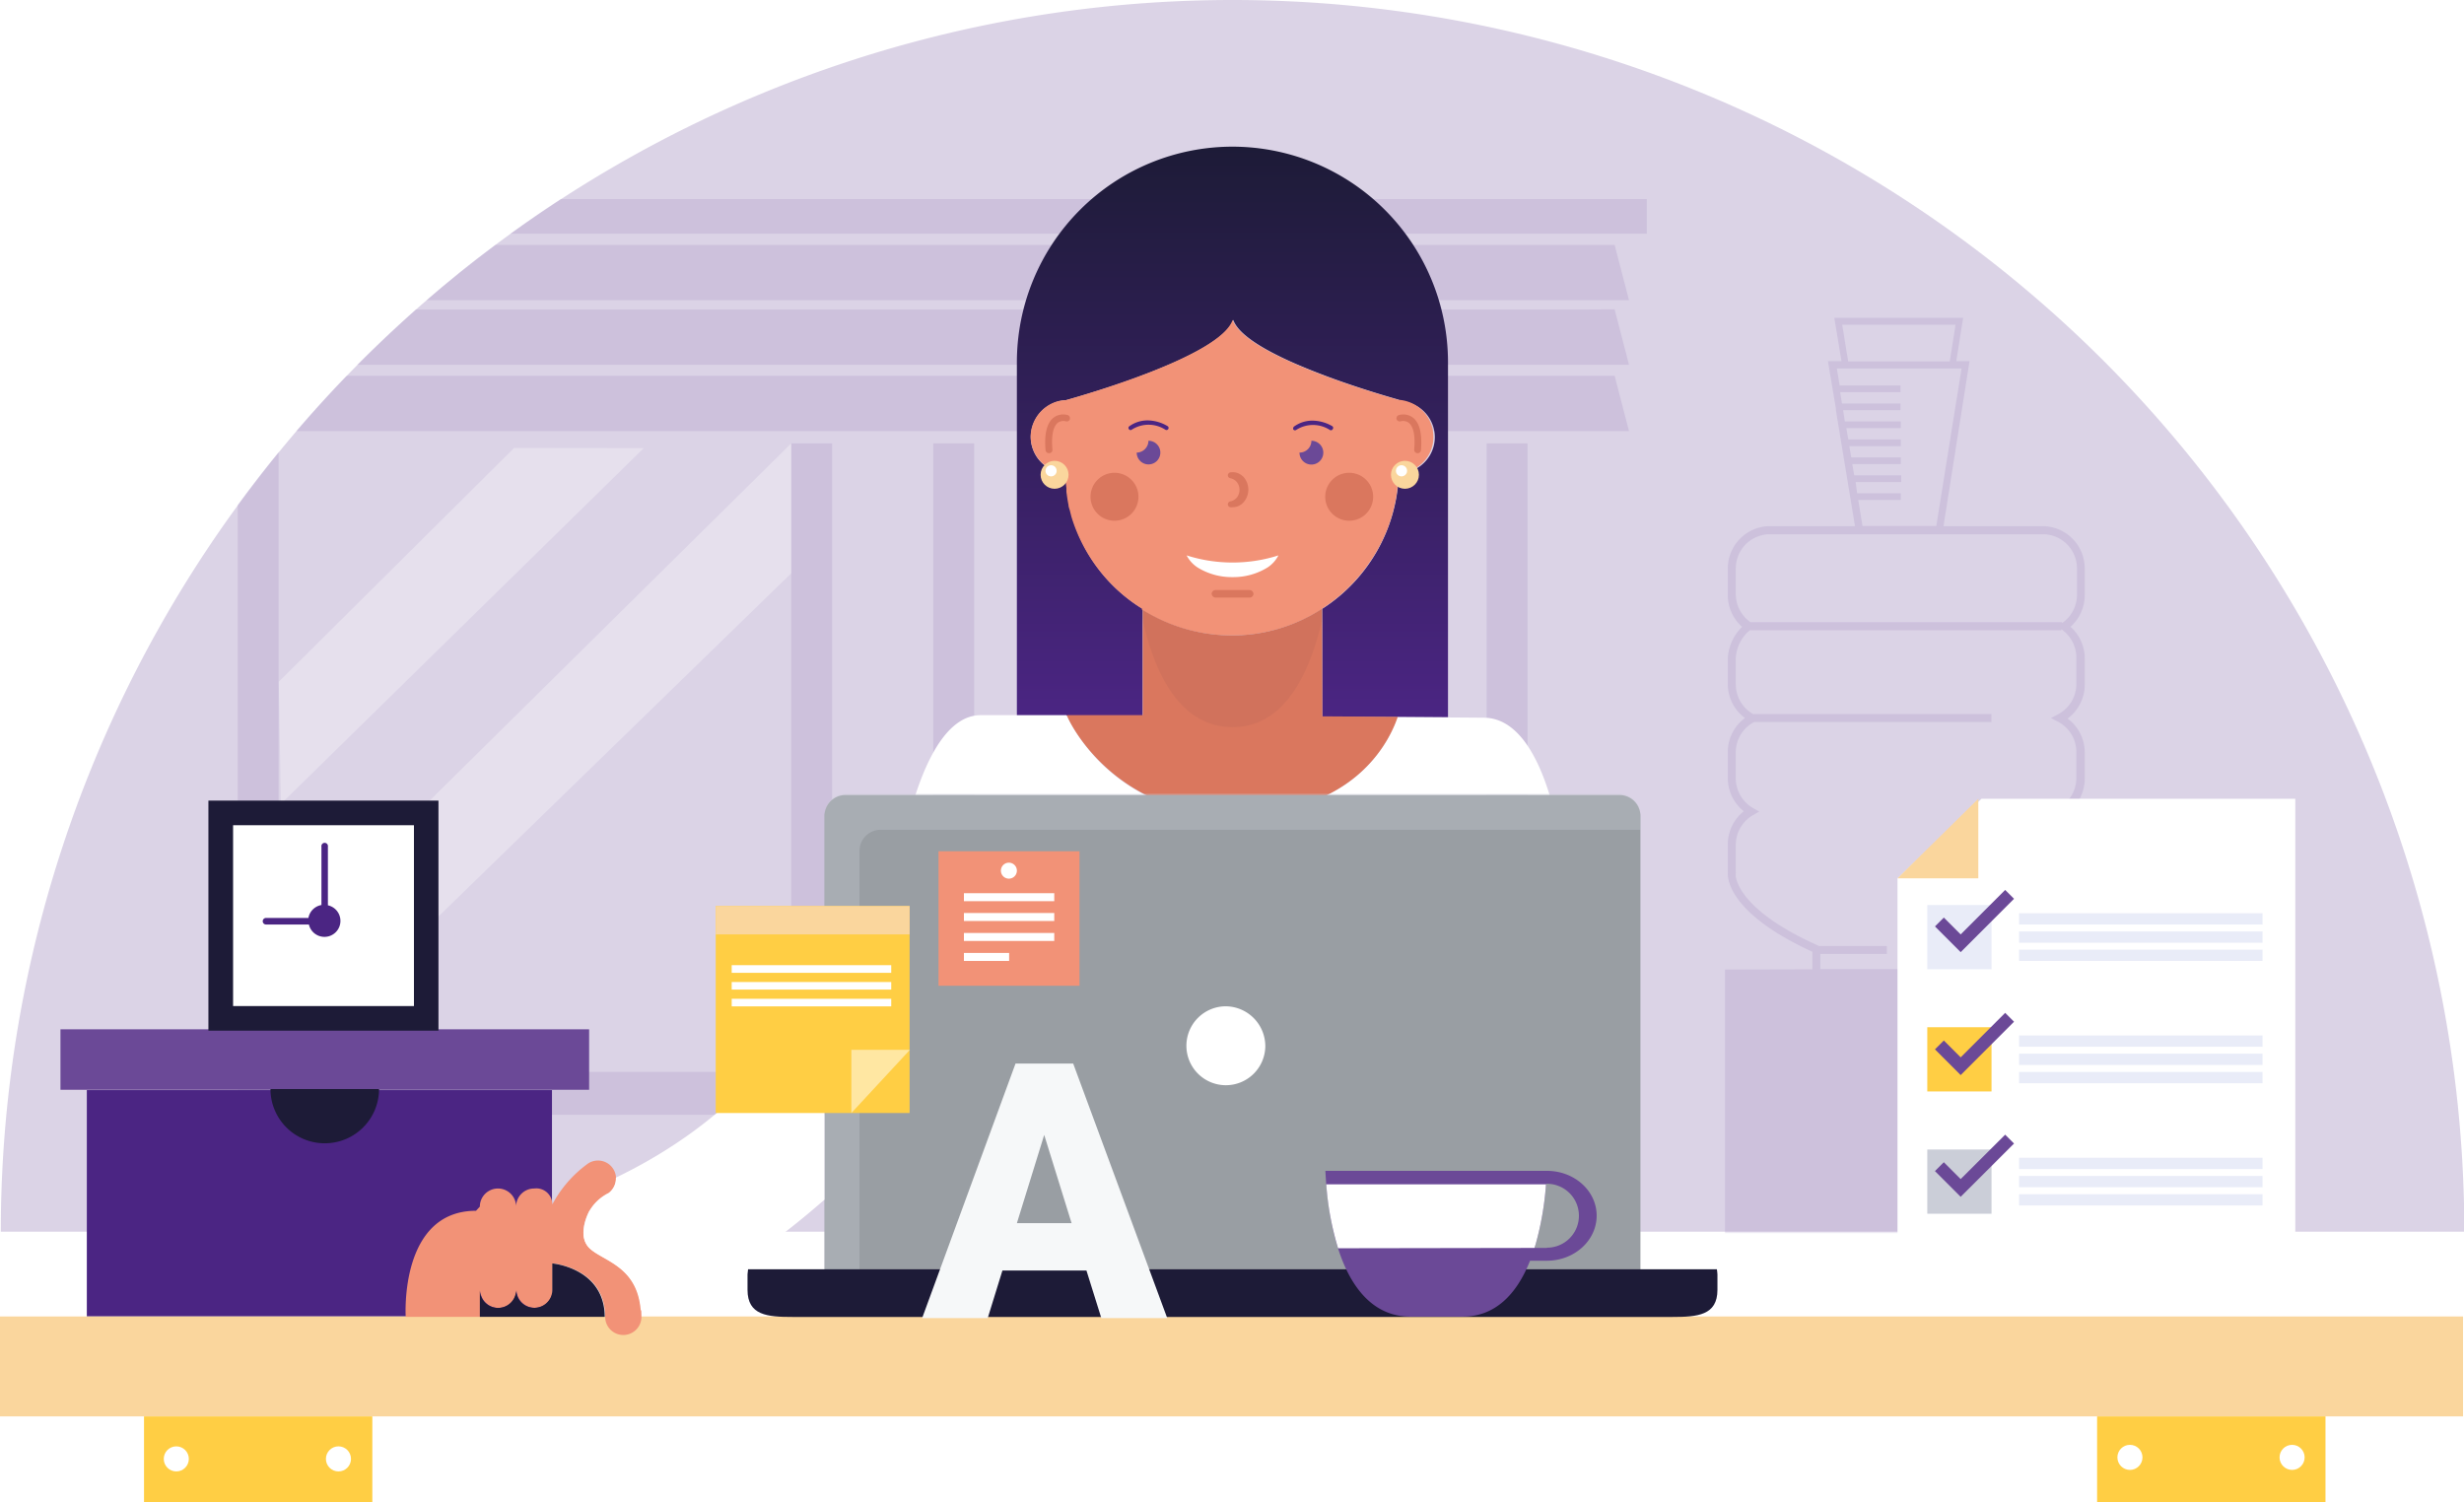 <svg id="Layer" xmlns="http://www.w3.org/2000/svg" xmlns:xlink="http://www.w3.org/1999/xlink" viewBox="0 0 308.46 188.04"><defs><style>.cls-1{fill:none;}.cls-11,.cls-2,.cls-6{fill:#fff;}.cls-3{opacity:0.2;}.cls-4,.cls-5{fill:#4b2583;}.cls-5{opacity:0.1;}.cls-17,.cls-6{opacity:0.3;}.cls-7{fill:#6b4997;}.cls-19,.cls-8{fill:#1d1b37;}.cls-9{fill:url(#Névtelen_színátmenet_50);}.cls-10,.cls-18{fill:#f29277;}.cls-10,.cls-11,.cls-15{fill-rule:evenodd;}.cls-12{fill:#fad69d;}.cls-13{fill:#ffce44;}.cls-14,.cls-15{fill:#da775e;}.cls-16{fill:#999ea3;}.cls-17,.cls-21{fill:#cbced8;}.cls-19{opacity:0.05;}.cls-20{fill:#e9ecf8;}.cls-22{opacity:0.5;fill:url(#Új_mintázatos_színtár_1);}.cls-23{fill:url(#Új_mintázatos_színtár_1-3);}.cls-24{fill:#f6f8f9;}</style><linearGradient id="Névtelen_színátmenet_50" x1="167.96" y1="112.15" x2="167.96" y2="40.7" gradientUnits="userSpaceOnUse"><stop offset="0" stop-color="#4b2583"/><stop offset="1" stop-color="#1d1b37"/></linearGradient><pattern id="Új_mintázatos_színtár_1" data-name="Új mintázatos színtár 1" width="38.25" height="55" patternTransform="translate(-53.61 -2.47) scale(1.09)" patternUnits="userSpaceOnUse" viewBox="0 0 38.24 55"><rect class="cls-1" width="38.25" height="55"/><rect class="cls-2" width="38.25" height="55"/></pattern><pattern id="Új_mintázatos_színtár_1-3" data-name="Új mintázatos színtár 1" width="38.25" height="55" patternTransform="translate(-23.36 14.86) scale(1.35)" patternUnits="userSpaceOnUse" viewBox="0 0 38.24 55"><rect class="cls-1" width="38.25" height="55"/><rect class="cls-2" width="38.25" height="55"/></pattern></defs><title>eezy_18</title><g id="_Csoport_" data-name="&lt;Csoport&gt;" class="cls-3"><g id="_Csoport_2" data-name="&lt;Csoport&gt;"><path id="_Görbe_" data-name="&lt;Görbe&gt;" class="cls-4" d="M168,22.34a154.2,154.2,0,0,0-154.2,154.2h308.4A154.2,154.2,0,0,0,168,22.34Z" transform="translate(-13.7 -22.34)"/></g></g><path class="cls-5" d="M83.89,47.26c-2.14,1.4-4.24,2.84-6.31,4.34H219.86V47.26Z" transform="translate(-13.7 -22.34)"/><path class="cls-5" d="M77.92,69.38H57.08q-3.26,3.38-6.3,6.93H217.63l-1.8-6.93Z" transform="translate(-13.7 -22.34)"/><path class="cls-5" d="M212,61.09H65.75Q62,64.44,58.42,68H217.63l-1.8-6.93Z" transform="translate(-13.7 -22.34)"/><path class="cls-5" d="M75.71,53c-3,2.2-5.83,4.52-8.61,6.92H217.63L215.83,53Z" transform="translate(-13.7 -22.34)"/><polygon class="cls-5" points="186.11 55.51 186.11 68.46 186.11 134.19 168.16 134.19 150.68 134.19 121.95 134.19 121.95 61.54 121.95 55.51 116.83 55.51 116.83 139.56 191.23 139.56 191.23 55.51 188.94 55.51 186.11 55.51"/><path class="cls-5" d="M112.75,156.53H48.58V78.93q-2.64,3.24-5.12,6.62V161.9h74.41V77.85h-5.12Z" transform="translate(-13.7 -22.34)"/><polygon class="cls-6" points="99.05 55.51 99.05 71.77 34.89 134.19 34.89 118.9 99.05 55.51"/><polygon class="cls-6" points="64.36 56.08 80.59 56.1 35.16 100.65 34.9 85.35 64.36 56.08"/><g id="box"><rect class="cls-7" x="7.57" y="128.86" width="66.18" height="7.57"/><rect class="cls-4" x="10.87" y="136.47" width="58.23" height="28.34"/><path class="cls-8" d="M54.36,165.47a6.79,6.79,0,0,0,6.79-6.79H47.56A6.79,6.79,0,0,0,54.36,165.47Z" transform="translate(-13.7 -22.34)"/></g><path class="cls-8" d="M39.79,122.57v28.8h28.8v-28.8Z" transform="translate(-13.7 -22.34)"/><path class="cls-9" d="M168,40.7a27,27,0,0,0-27,27v44.23h6.23l9.51,0V98.55a20,20,0,0,1-9.6-17h0a4.5,4.5,0,0,1-4.4-4.49,4.64,4.64,0,0,1,4.41-4.62c2-.55,19.38-5.49,20.94-10.06,1.52,4.44,18,9.23,20.73,10v.19a4.49,4.49,0,0,1,0,9v-.51a20.87,20.87,0,0,1-9.59,17.5v13.5l9.44.06,6.3,0V67.68A27,27,0,0,0,168,40.7ZM147.12,62.42V62.3h0A.5.5,0,0,0,147.12,62.42Z" transform="translate(-13.7 -22.34)"/><path class="cls-10" d="M179.2,98.55c.31-.2.62-.42.92-.63l.37-.28c.5-.38,1-.78,1.43-1.19l.38-.34.72-.73c.16-.16.31-.34.46-.51.33-.36.64-.73.94-1.12.17-.23.35-.45.51-.69s.32-.45.47-.68c.27-.41.53-.83.77-1.26l.29-.55c.18-.36.36-.72.52-1.08l.24-.53q.32-.76.57-1.56c.05-.15.09-.31.14-.46.14-.49.27-1,.38-1.48,0-.1.05-.2.07-.31a17.35,17.35,0,0,0,.27-1.78c0-.14,0-.29,0-.43.05-.63.09-1.25.09-1.89v.51a4.49,4.49,0,0,0,4.4-4.49,4.66,4.66,0,0,0-4.4-4.68h0c-2.74-.77-19.21-5.56-20.73-10-1.56,4.57-19,9.51-20.94,10.06l-.19,0a4,4,0,0,0-.85.15A4.66,4.66,0,0,0,142.72,77a4.6,4.6,0,0,0,4.39,4.55h0c0,.63,0,1.25.09,1.87,0,.15,0,.31,0,.46.07.57.15,1.12.26,1.67,0,.24.11.47.17.7s.13.53.2.79a20.6,20.6,0,0,0,8.83,11.5v.15A21.22,21.22,0,0,0,168,101.89a20.67,20.67,0,0,0,11.24-3.34Z" transform="translate(-13.7 -22.34)"/><path class="cls-7" d="M177.87,77.54h0A1.48,1.48,0,0,1,176.38,79h0a1.49,1.49,0,1,0,1.49-1.48Z" transform="translate(-13.7 -22.34)"/><path class="cls-7" d="M157.47,77.54h0A1.49,1.49,0,0,1,156,79h0a1.48,1.48,0,1,0,1.48-1.48Z" transform="translate(-13.7 -22.34)"/><path class="cls-2" d="M168.25,92.76h-.51a18.73,18.73,0,0,1-5.49-.89,4,4,0,0,0,1.4,1.53,8.14,8.14,0,0,0,4.24,1.19h.22a8.14,8.14,0,0,0,4.24-1.19,3.93,3.93,0,0,0,1.39-1.53A18.68,18.68,0,0,1,168.25,92.76Z" transform="translate(-13.7 -22.34)"/><path class="cls-11" d="M207.69,121.87c-1.51-4.92-4.06-9.68-8.26-9.68l-10.79-.08a17,17,0,0,1-8.85,9.76Z" transform="translate(-13.7 -22.34)"/><path class="cls-11" d="M157.06,121.87a22.32,22.32,0,0,1-9.85-10l-10.73,0c-3.91,0-6.53,4.91-8.18,10Z" transform="translate(-13.7 -22.34)"/><polygon class="cls-12" points="308.34 164.81 308.34 177.32 295.51 177.32 271.31 177.32 254.47 177.32 53.88 177.32 37.03 177.32 12.83 177.32 0 177.32 0 164.81 308.34 164.81"/><polygon class="cls-13" points="46.61 177.32 46.61 188.04 43.37 188.04 21.27 188.04 18.03 188.04 18.03 177.32 46.61 177.32"/><polygon class="cls-13" points="291.12 177.32 291.12 188.04 287.87 188.04 265.77 188.04 262.53 188.04 262.53 177.32 291.12 177.32"/><circle class="cls-2" cx="22.07" cy="182.64" r="1.57"/><circle class="cls-2" cx="42.37" cy="182.64" r="1.57"/><circle class="cls-2" cx="266.64" cy="182.45" r="1.57"/><circle class="cls-2" cx="286.94" cy="182.45" r="1.57"/><path id="Ellipse_3" data-name="Ellipse 3" class="cls-14" d="M182.6,81.53a3,3,0,1,1-3,3A3,3,0,0,1,182.6,81.53Z" transform="translate(-13.7 -22.34)"/><path id="Ellipse_3_copy" data-name="Ellipse 3 copy" class="cls-14" d="M153.22,81.53a3,3,0,1,1-3,3A3,3,0,0,1,153.22,81.53Z" transform="translate(-13.7 -22.34)"/><path class="cls-14" d="M169.31,82a1.8,1.8,0,0,0-1.59-.52.37.37,0,0,0,0,.73,1.42,1.42,0,0,1,.83.5,1.57,1.57,0,0,1,0,1.9,1.42,1.42,0,0,1-.83.5.37.37,0,0,0,0,.73,1.53,1.53,0,0,0,.3,0,1.83,1.83,0,0,0,1.28-.54,2.39,2.39,0,0,0,0-3.33Z" transform="translate(-13.7 -22.34)"/><path class="cls-4" d="M159.87,75.69a5,5,0,0,0-2.5-.72,3.91,3.91,0,0,0-2.29.73.25.25,0,0,0-.11.17.29.29,0,0,0,.05.2.34.34,0,0,0,.17.11.25.25,0,0,0,.19-.05,3.88,3.88,0,0,1,4.2,0,.26.26,0,0,0,.37-.08A.26.26,0,0,0,159.87,75.69Z" transform="translate(-13.7 -22.34)"/><path class="cls-4" d="M180.48,75.69A5,5,0,0,0,178,75a3.88,3.88,0,0,0-2.29.73.25.25,0,0,0-.11.17.28.28,0,0,0,0,.2.34.34,0,0,0,.17.11.29.29,0,0,0,.2-.05,3.88,3.88,0,0,1,4.2,0,.25.25,0,0,0,.36-.08A.26.26,0,0,0,180.48,75.69Z" transform="translate(-13.7 -22.34)"/><path class="cls-15" d="M179.2,98.55A20.67,20.67,0,0,1,168,101.89a21.22,21.22,0,0,1-11.24-3.19v13.17l-9.51,0c.69,1.82,6.6,12.46,20.75,12.46,16.12,0,20-10.27,20.68-12.25l-9.44-.06Z" transform="translate(-13.7 -22.34)"/><path class="cls-16" d="M119.49,181.41h99.57V124.54a2.62,2.62,0,0,0-2.57-2.67h-97a2.63,2.63,0,0,0-2.58,2.67v56.87Z" transform="translate(-13.7 -22.34)"/><path class="cls-17" d="M121.3,128.9a2.64,2.64,0,0,1,2.59-2.68h95.17v-1.84a2.63,2.63,0,0,0-2.57-2.68h-97a2.63,2.63,0,0,0-2.58,2.68v56.86h4.39Z" transform="translate(-13.7 -22.34)"/><path class="cls-8" d="M228.63,181.24H107.35c0,.21-.07.42-.07.64v1.94c0,3.2,2.5,3.39,5.6,3.39H223.1c3.08,0,5.6-.19,5.6-3.39v-1.94C228.7,181.66,228.65,181.45,228.63,181.24Z" transform="translate(-13.7 -22.34)"/><path id="_Görbe_2" data-name="&lt;Görbe&gt;" class="cls-2" d="M172.1,153.39a4.94,4.94,0,1,1-4.94-5.07A5,5,0,0,1,172.1,153.39Z" transform="translate(-13.7 -22.34)"/><rect class="cls-14" x="151.68" y="73.87" width="5.24" height="0.94" rx="0.47" ry="0.47"/><path class="cls-18" d="M87.48,173.92s-1.66,3,0,4.65S94,180.82,94,187.2a2.27,2.27,0,1,1-4.54,0c0-6.14-6.57-6.69-6.57-6.69v3.3a2.36,2.36,0,0,1-.14.8,2.27,2.27,0,0,1-4.39-.8,2.27,2.27,0,1,1-4.54,0v3.39H64.49s-.83-13.28,8.8-13.28l.48-.52a2.27,2.27,0,1,1,4.54,0,2.26,2.26,0,0,1,2.27-2.27,2,2,0,0,1,2.26,2,15,15,0,0,1,4.3-5h0a2.26,2.26,0,0,1,3.68,1.77,2.29,2.29,0,0,1-.91,1.82h0a5.73,5.73,0,0,0-2.41,2.25" transform="translate(-13.7 -22.34)"/><path class="cls-8" d="M82.84,180.51v3.3a2.36,2.36,0,0,1-.14.8,2.27,2.27,0,0,1-4.39-.8,2.27,2.27,0,1,1-4.54,0v3.39l15.64,0C89.37,181.06,82.84,180.51,82.84,180.51Z" transform="translate(-13.7 -22.34)"/><path class="cls-2" d="M116.91,143.32c-1.89,5.05-8.11,17.75-26.11,26.45,0,0,0,.07,0,.1a2.29,2.29,0,0,1-.91,1.82h0a5.73,5.73,0,0,0-2.41,2.25h0s-1.66,3,0,4.65,6,2.2,6.43,7.8c5.92-1.59,13.27-5.36,23-13.86Z" transform="translate(-13.7 -22.34)"/><circle class="cls-12" cx="132.02" cy="59.44" r="1.75"/><circle class="cls-2" cx="131.58" cy="58.94" r="0.7"/><circle class="cls-12" cx="175.88" cy="59.44" r="1.75"/><circle class="cls-2" cx="175.45" cy="58.94" r="0.7"/><path class="cls-5" d="M229.65,143.72v33h45.7v-33H263.82l.07-2.18c7.44-3.4,9.7-6.49,10.38-8l.05-.1a3.9,3.9,0,0,0,.36-1.57l0-.13c0-.1,0-.21,0-.32v-3.31a5.32,5.32,0,0,0-2-4.14,5.3,5.3,0,0,0,2-4.13v-3.31a5.23,5.23,0,0,0-2.15-4.23,5.25,5.25,0,0,0,2.15-4.23v-3.32a5.26,5.26,0,0,0-1.78-3.94,5.3,5.3,0,0,0,1.78-4V93.5a5.29,5.29,0,0,0-5.29-5.29H257l3.26-20.66h-1.66l.86-5.42H243.33l.9,5.42h-1.7l1,5.94v.2h0l2.39,14.52H235.28A5.29,5.29,0,0,0,230,93.5v3.32a5.27,5.27,0,0,0,1.79,4,5.88,5.88,0,0,0-1.79,3.94V108a5.25,5.25,0,0,0,2.15,4.23,5.23,5.23,0,0,0-2.15,4.23v3.31a5.27,5.27,0,0,0,2,4.13,5.29,5.29,0,0,0-2,4.14v3.31a1.48,1.48,0,0,0,0,.2v.08c0,.19-.47,4.8,10.58,9.86v2.2ZM258.51,63l-.73,4.59H245.07L244.32,63ZM245.82,81.85l-.24-1.41h6.08V79.6h-6.21l-.24-1.41h6.45v-.84h-6.58l-.24-1.41h6.82V75.1h-7l-.23-1.41h7.19v-.84h-7.33l-.23-1.41h7.56V70.6H244l-.35-2.13h15.61L256.1,88.19h-9.24l-.53-3.26h5.33V84.1h-5.47L246,82.69h5.71v-.84ZM231,96.82V93.5a4.28,4.28,0,0,1,4.28-4.28h34.15a4.28,4.28,0,0,1,4.28,4.28v3.32a4.31,4.31,0,0,1-1.87,3.53l0,0v-.12h-39A4.28,4.28,0,0,1,231,96.82Zm0,35.31h0l0-.44a.88.88,0,0,0,0-.17s0-.08,0-.13v-3.31a4.29,4.29,0,0,1,2.17-3.7l.76-.44-.76-.43a4.31,4.31,0,0,1-2.17-3.7v-3.31a4.26,4.26,0,0,1,2.3-3.77H263v-1H233.16A4.27,4.27,0,0,1,231,108v-3.32a4.88,4.88,0,0,1,1.76-3.44h39v-.12l0,0a4.31,4.31,0,0,1,1.87,3.53V108a4.28,4.28,0,0,1-2.32,3.78l-.86.45.86.45a4.27,4.27,0,0,1,2.32,3.78v3.31a4.31,4.31,0,0,1-2.17,3.7h-8.43v1h8.63a4.26,4.26,0,0,1,2,3.56v3.31a1,1,0,0,1,0,.18l0,.24a3.43,3.43,0,0,1-.32,1.29c-.51,1.16-2.52,4.22-10.16,7.66l-.29.13-.09,2.82H241.58v-1.89h8.33v-1h-8.48l-.12-.05C232.5,136.78,231.21,133.22,231,132.13Z" transform="translate(-13.7 -22.34)"/><path class="cls-14" d="M191.11,79.07h0a.41.41,0,0,1-.37-.44c.19-2.19-.26-3-.68-3.36a1.21,1.21,0,0,0-1-.19.41.41,0,0,1-.52-.25.41.41,0,0,1,.26-.52,2,2,0,0,1,1.79.32c.83.65,1.16,2,1,4.07A.41.41,0,0,1,191.11,79.07Z" transform="translate(-13.7 -22.34)"/><path class="cls-19" d="M179.2,98.55A20.67,20.67,0,0,1,168,101.89a21.22,21.22,0,0,1-11.24-3.19v-.15a4.15,4.15,0,0,1-.34-.24c1.29,7,4.36,15.06,11.61,15.06,7.06,0,10.15-8,11.51-15Z" transform="translate(-13.7 -22.34)"/><path class="cls-14" d="M145,79.07a.41.41,0,0,1-.41-.37c-.18-2,.16-3.42,1-4.07a2,2,0,0,1,1.79-.32.42.42,0,0,1,.25.52.4.4,0,0,1-.51.25,1.21,1.21,0,0,0-1,.19c-.41.33-.86,1.18-.67,3.36a.4.4,0,0,1-.37.44Z" transform="translate(-13.7 -22.34)"/><g id="_Csoport_3" data-name="&lt;Csoport&gt;"><g id="_Csoport_4" data-name="&lt;Csoport&gt;"><g id="_Csoport_5" data-name="&lt;Csoport&gt;"><polygon id="_Görbe_3" data-name="&lt;Görbe&gt;" class="cls-2" points="248.06 100 237.54 109.96 237.54 164.66 287.34 164.66 287.34 164.66 287.34 100 248.06 100"/></g></g><g id="_Csoport_6" data-name="&lt;Csoport&gt;"><g id="_Csoport_7" data-name="&lt;Csoport&gt;"><polygon id="_Görbe_4" data-name="&lt;Görbe&gt;" class="cls-12" points="247.66 100 237.54 109.96 247.66 109.96 247.66 100"/></g></g></g><rect id="_Téglalap_" data-name="&lt;Téglalap&gt;" class="cls-20" x="241.27" y="113.3" width="8.04" height="8.04"/><rect id="_Téglalap_2" data-name="&lt;Téglalap&gt;" class="cls-20" x="252.76" y="144.94" width="30.48" height="1.41"/><rect id="_Téglalap_3" data-name="&lt;Téglalap&gt;" class="cls-20" x="252.76" y="147.22" width="30.48" height="1.41"/><rect id="_Téglalap_4" data-name="&lt;Téglalap&gt;" class="cls-20" x="252.76" y="149.5" width="30.48" height="1.41"/><rect id="_Téglalap_5" data-name="&lt;Téglalap&gt;" class="cls-20" x="252.76" y="129.63" width="30.48" height="1.41"/><rect id="_Téglalap_6" data-name="&lt;Téglalap&gt;" class="cls-20" x="252.76" y="131.91" width="30.48" height="1.41"/><rect id="_Téglalap_7" data-name="&lt;Téglalap&gt;" class="cls-20" x="252.76" y="134.2" width="30.48" height="1.41"/><rect id="_Téglalap_8" data-name="&lt;Téglalap&gt;" class="cls-20" x="252.76" y="114.33" width="30.48" height="1.41"/><rect id="_Téglalap_9" data-name="&lt;Téglalap&gt;" class="cls-20" x="252.76" y="116.61" width="30.48" height="1.41"/><rect id="_Téglalap_10" data-name="&lt;Téglalap&gt;" class="cls-20" x="252.76" y="118.89" width="30.48" height="1.41"/><rect id="_Téglalap_11" data-name="&lt;Téglalap&gt;" class="cls-13" x="241.27" y="128.6" width="8.04" height="8.04"/><rect id="_Téglalap_12" data-name="&lt;Téglalap&gt;" class="cls-21" x="241.27" y="143.91" width="8.04" height="8.04"/><g id="_Csoport_8" data-name="&lt;Csoport&gt;"><polygon id="_Görbe_5" data-name="&lt;Görbe&gt;" class="cls-7" points="245.45 119.2 242.23 115.98 243.34 114.87 245.45 116.98 251.02 111.41 252.13 112.52 245.45 119.2"/></g><g id="_Csoport_9" data-name="&lt;Csoport&gt;"><polygon id="_Görbe_6" data-name="&lt;Görbe&gt;" class="cls-7" points="245.45 134.59 242.23 131.37 243.34 130.26 245.45 132.37 251.02 126.8 252.13 127.91 245.45 134.59"/></g><g id="_Csoport_10" data-name="&lt;Csoport&gt;"><polygon id="_Görbe_7" data-name="&lt;Görbe&gt;" class="cls-7" points="245.45 149.83 242.23 146.61 243.34 145.5 245.45 147.61 251.02 142.05 252.13 143.16 245.45 149.83"/></g><rect class="cls-2" x="29.18" y="103.31" width="22.64" height="22.64"/><path class="cls-4" d="M54.75,135.68v-7.35a.41.41,0,1,0-.81,0v7.31a2,2,0,0,0-1.63,1.62H47a.41.41,0,1,0,0,.82h5.37a2,2,0,1,0,2.4-2.4Z" transform="translate(-13.7 -22.34)"/><g id="post_it" data-name="post it"><rect class="cls-13" x="89.6" y="113.43" width="24.27" height="25.91"/><polyline class="cls-12" points="89.6 116.98 89.6 113.43 113.87 113.43 113.87 116.98"/><polygon class="cls-22" points="106.58 139.34 113.91 131.43 106.58 131.43 106.58 139.34"/><rect class="cls-2" x="91.6" y="120.83" width="19.97" height="0.96"/><rect class="cls-2" x="91.6" y="122.94" width="19.97" height="0.95"/><rect class="cls-2" x="91.6" y="125.04" width="19.97" height="0.95"/></g><g id="_Group_" data-name="&lt;Group&gt;"><path class="cls-7" d="M207.36,168.92H179.62c.51,10.21,3.74,18.25,10.64,18.25h6.55c4,0,6.74-2.71,8.43-7h2.12c3.43,0,6.22-2.53,6.22-5.64S210.79,168.92,207.36,168.92Zm0,9.65h-1.57l.14-.42a38.09,38.09,0,0,0,1.32-7.61h.11a4,4,0,1,1,0,8Z" transform="translate(-13.7 -22.34)"/></g><path class="cls-2" d="M205.79,178.57l.14-.42a37.52,37.52,0,0,0,1.31-7.54H179.73a36.09,36.09,0,0,0,1.48,8Z" transform="translate(-13.7 -22.34)"/><path class="cls-18" d="M131.19,128.91v16.68s0,.11,0,.16h17.65V128.91Z" transform="translate(-13.7 -22.34)"/><path class="cls-23" d="M141,131.34a1,1,0,1,1-1-1A1,1,0,0,1,141,131.34Z" transform="translate(-13.7 -22.34)"/><rect class="cls-2" x="120.67" y="114.3" width="11.31" height="1"/><rect class="cls-2" x="120.67" y="111.82" width="11.31" height="1"/><rect class="cls-2" x="120.67" y="116.8" width="11.31" height="1"/><rect class="cls-2" x="120.67" y="119.3" width="5.66" height="1"/><path class="cls-24" d="M149.71,181.4H139.19l-1.84,5.95h-8.21l11.69-31.86h7.22l11.77,31.86h-8.25ZM141,175.47h6.85l-3.43-11.05Z" transform="translate(-13.7 -22.34)"/></svg>